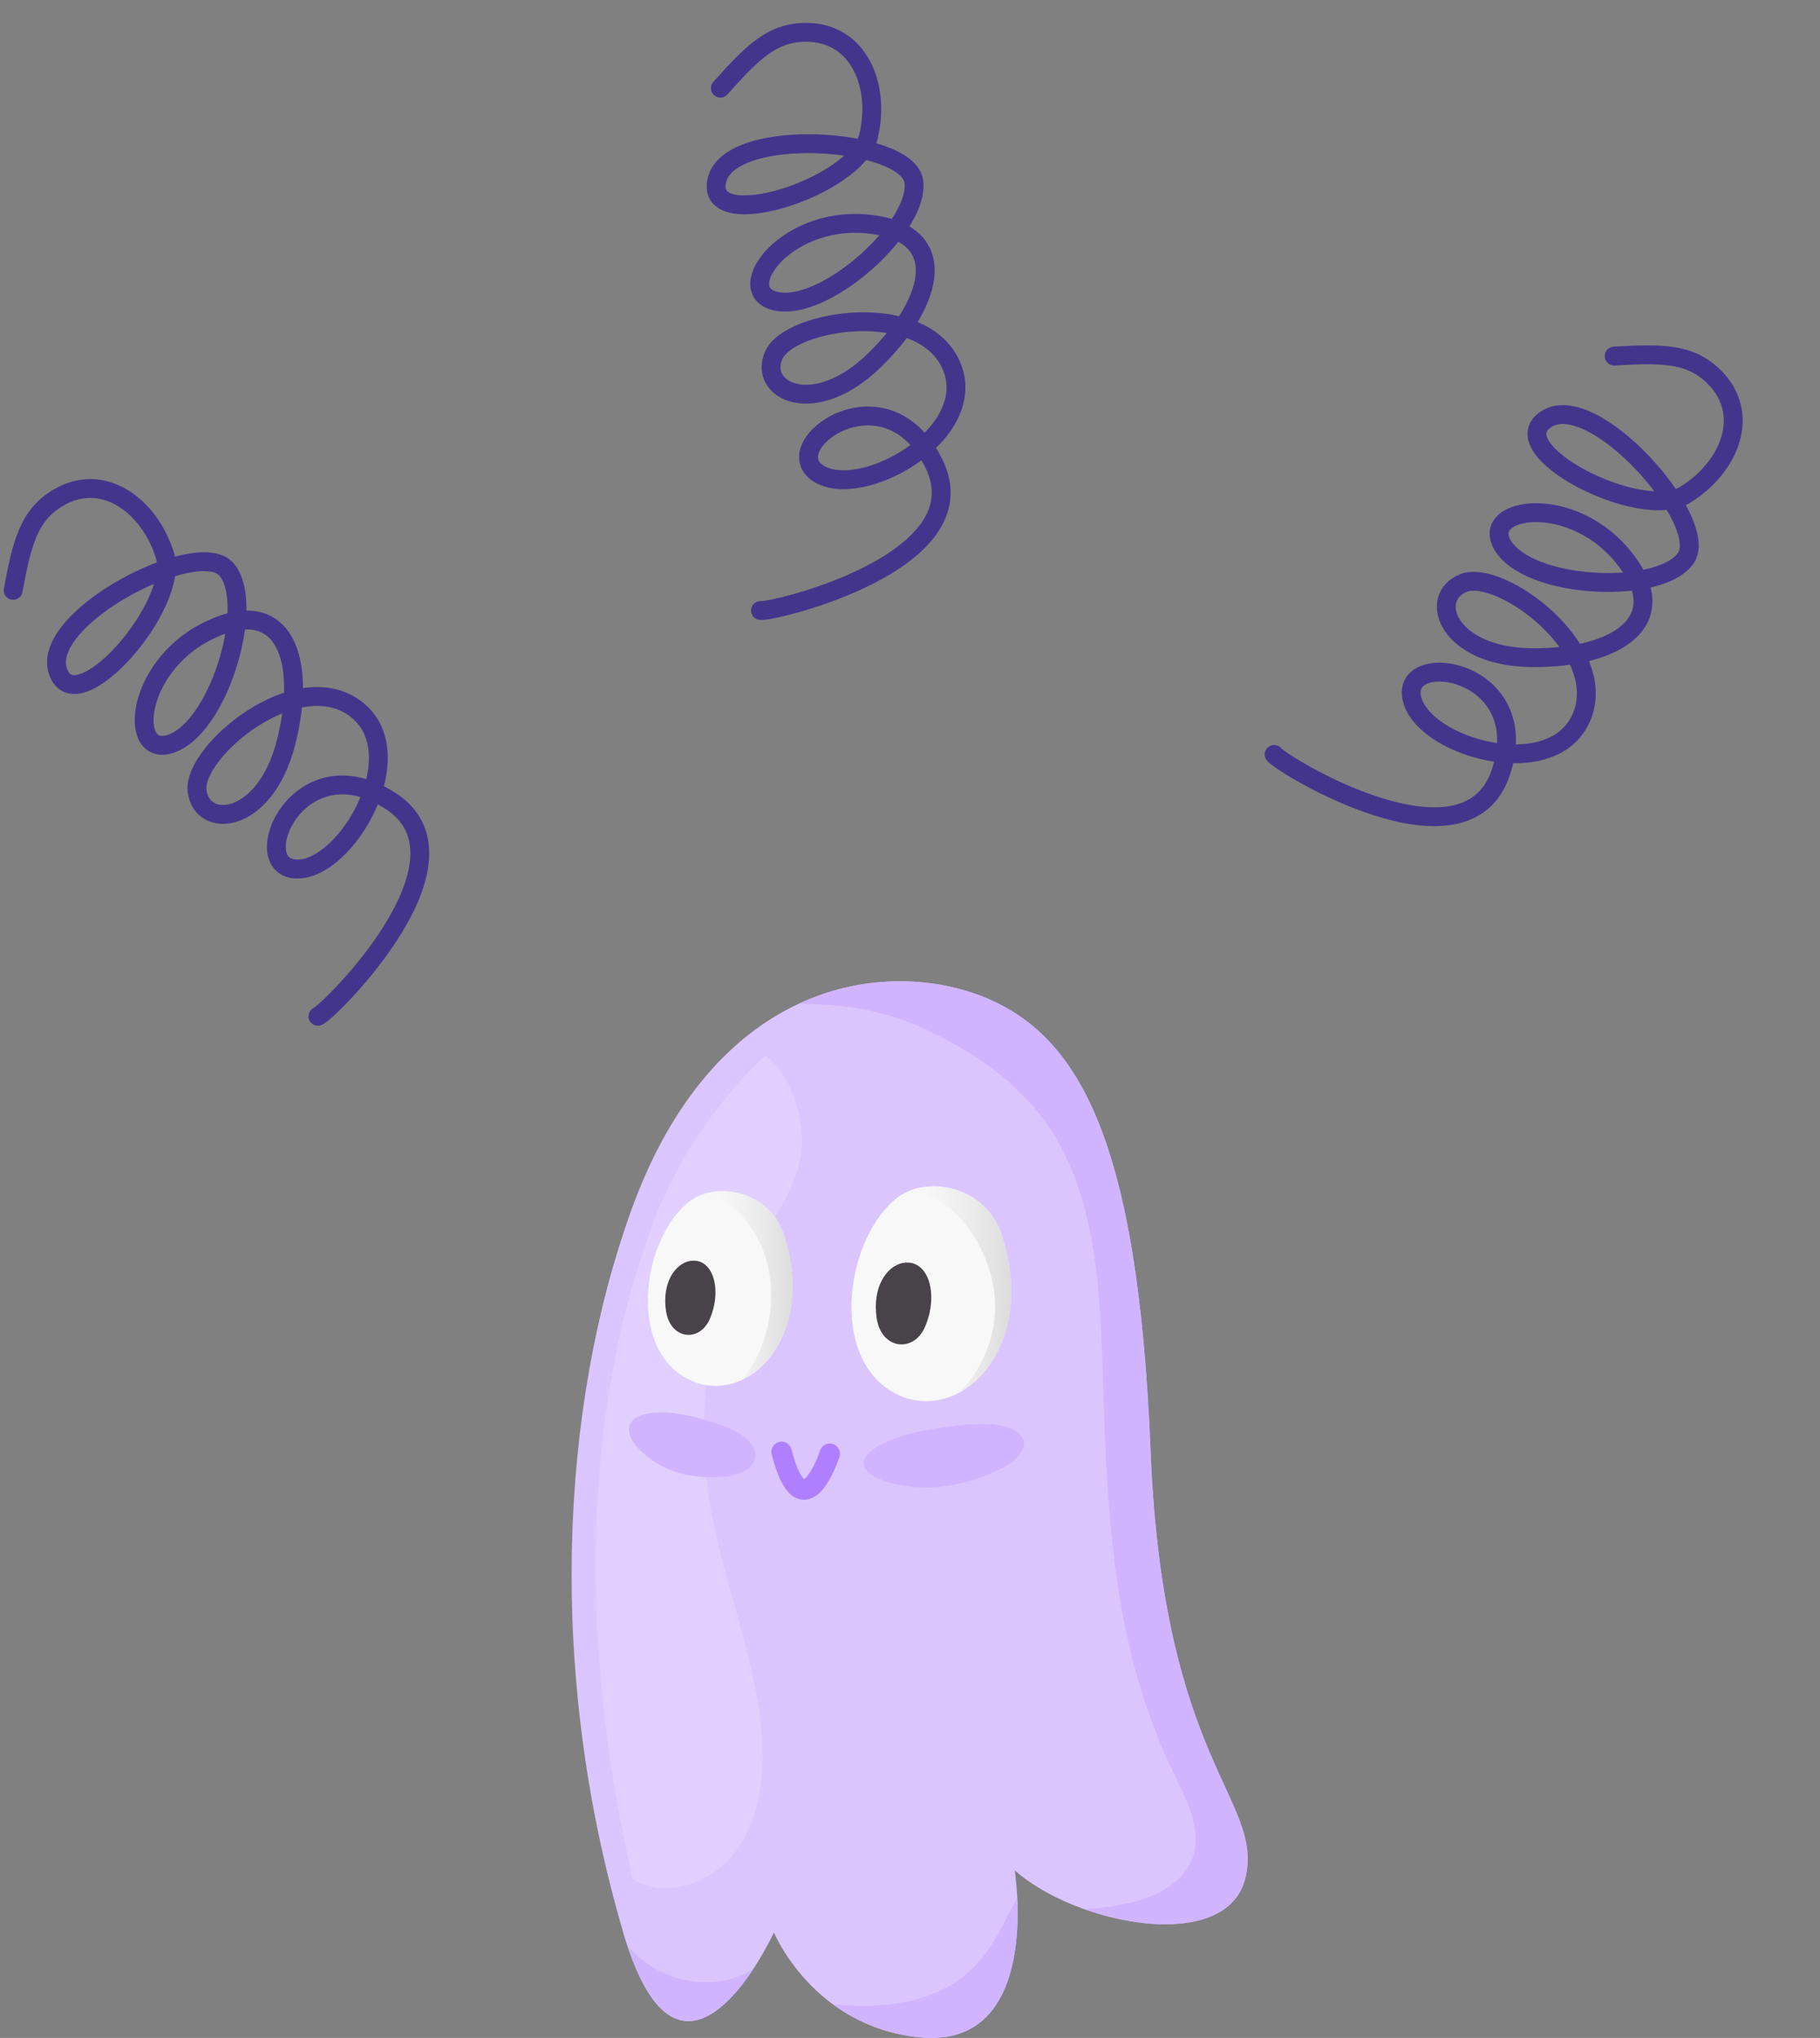 <svg width="193" height="216" viewBox="0 0 193 216" fill="none" xmlns="http://www.w3.org/2000/svg">
<rect x="0" y="0" width="193" height="216" fill="#808080" stroke="none"/>
<path d="M66.081 204.784C57.944 177.098 59.453 149.015 66.939 128.283C75.585 104.324 93.051 101.742 103.326 105.31C114.491 109.188 120.673 120.829 122.008 153.839C123.343 186.856 133.967 190.726 132.084 198.959C130.201 207.184 114.125 204.045 107.601 198.228C107.601 198.228 110.676 217.276 97.469 215.933C86.193 214.788 82.069 204.823 82.069 204.823C82.069 204.823 72.303 226.001 66.073 204.792L66.081 204.784Z" fill="#DBC5FF"/>
<path opacity="0.25" d="M85.025 121.055C84.945 125.783 81.711 129.518 79.383 133.348C74.877 140.738 73.995 149.177 75.028 157.64C76.212 167.303 80.94 176.775 80.861 186.526C80.813 192.191 78.612 198.318 72.564 199.876C70.395 200.432 68.552 200.082 67.097 199.16C61.13 173.167 62.043 148.557 69.378 129.319C72.175 121.984 77.102 115.587 81.163 111.884C83.777 113.799 85.072 118.106 85.025 121.055Z" fill="#F6F1FF"/>
<path d="M125.726 198.268C127.935 195.273 126.243 191.546 124.789 188.621C118.567 176.082 117.581 163.518 117.073 149.715C116.691 139.417 117.025 126.758 110.334 118.216C107.124 114.123 102.689 111.175 97.993 109.03C93.368 106.924 89.252 106.447 84.691 106.391C91.374 103.276 98.231 103.531 103.333 105.295C114.498 109.173 120.68 120.814 122.015 153.824C123.35 186.841 133.975 190.711 132.091 198.944C130.748 204.808 122.198 204.896 115.038 202.353C118.932 202.083 123.438 201.352 125.726 198.26L125.726 198.268Z" fill="#D0B4FF"/>
<path d="M99.535 211.055C104.2 208.973 105.75 205.199 107.879 201.083C108.142 206.343 107.442 216.936 97.477 215.927C93.663 215.537 90.667 214.139 88.371 212.462C92.161 212.748 95.92 212.676 99.535 211.063L99.535 211.055Z" fill="#D0B4FF"/>
<path d="M69.481 208.662C72.516 210.474 76.982 210.649 79.939 208.623C76.823 213.367 70.967 219.327 66.588 206.302C67.447 207.216 68.4 208.019 69.473 208.662L69.481 208.662Z" fill="#D0B4FF"/>
<path d="M106.282 131.025C104.55 125.542 98.216 124.628 95.228 126.885C89.801 130.985 87.83 143.541 94.609 147.506C101.387 151.471 110.152 143.255 106.282 131.025Z" fill="#F8F8F8"/>
<path d="M83.196 131.041C81.623 126.066 75.885 125.24 73.176 127.29C68.257 131.009 66.469 142.388 72.611 145.98C78.754 149.572 86.701 142.134 83.196 131.041Z" fill="#F8F8F8"/>
<path opacity="0.5" d="M105.518 138.01C105.375 133.171 101.719 126.615 96.356 126.249C99.59 124.898 104.739 126.162 106.281 131.025C108.808 139.011 105.939 145.289 101.767 147.578C104.183 145.083 105.629 141.729 105.526 138.01L105.518 138.01Z" fill="url(#paint0_linear_59795_8681)"/>
<path opacity="0.5" d="M75.203 126.401C78.103 125.773 81.949 127.1 83.197 131.041C85.565 138.519 82.712 144.336 78.723 146.227C83.594 140.14 82.791 129.786 75.203 126.401Z" fill="url(#paint1_linear_59795_8681)"/>
<path d="M95.737 133.862C94.036 134.18 92.463 136.428 92.971 139.742C93.48 143.056 96.905 143.405 98.097 140.624C99.606 137.096 98.406 133.361 95.737 133.862Z" fill="#484349"/>
<path d="M73.136 133.656C71.595 133.942 70.164 135.985 70.633 138.988C71.102 141.992 74.201 142.31 75.274 139.783C76.641 136.588 75.552 133.203 73.136 133.656Z" fill="#484349"/>
<path d="M87.989 154.077C87.989 154.077 85.176 162.762 82.88 153.878" stroke="#B07FFF" stroke-width="2.16" stroke-linecap="round" stroke-linejoin="round"/>
<path d="M108.078 151.95C109.254 153.054 108.308 154.612 106.154 155.669C103.953 156.749 100.067 158.227 95.617 157.425C88.768 156.193 90.762 152.387 100.83 151.179C102.658 150.956 106.504 150.472 108.078 151.95Z" fill="#D0B4FF"/>
<path d="M80.034 153.798C80.4 155.196 79.049 156.277 77.047 156.484C74.996 156.698 71.564 156.69 68.711 154.434C64.316 150.961 67.392 148.211 75.163 150.603C76.57 151.04 79.55 151.93 80.042 153.798L80.034 153.798Z" fill="#D0B4FF"/>
<path d="M33.715 107.718C34.88 107.252 51.19 91.175 41.404 84.884C31.618 78.593 26.026 91.874 31.385 92.107C36.744 92.34 43.967 79.758 37.676 75.098C31.385 70.438 20.383 79.712 20.898 83.83C21.413 87.949 28.105 87.434 30.336 78.682C32.567 69.931 30.164 62.895 22.099 66.842C14.034 70.789 13.519 80.913 18.495 78.682C23.472 76.451 27.075 63.753 23.986 60.321C20.898 56.889 4.252 65.469 6.14 71.132C8.028 76.795 19.182 64.096 17.466 58.777C15.75 53.457 10.836 49.96 6.14 52.775C3.027 54.641 2.327 57.557 1.394 62.572" stroke="#44358C" stroke-width="2" stroke-linecap="round"/>
<path d="M80.641 64.706C81.879 64.912 104.159 59.613 99.049 49.161C93.94 38.71 82.275 47.171 86.738 50.148C91.2 53.124 103.898 46.105 100.932 38.86C97.966 31.615 83.751 33.845 82.057 37.634C80.363 41.423 86.354 44.451 92.797 38.122C99.24 31.793 100.831 24.531 91.888 23.727C82.944 22.923 77.258 31.316 82.67 31.986C88.082 32.657 97.744 23.664 96.881 19.128C96.017 14.592 77.335 13.305 76.015 19.127C74.695 24.948 90.815 19.867 92.104 14.428C93.393 8.989 91.003 3.452 85.528 3.426C81.898 3.409 79.788 5.54 76.391 9.346" stroke="#44358C" stroke-width="2" stroke-linecap="round"/>
<path d="M135.113 79.962C135.846 80.981 155.37 92.951 159.126 81.941C162.882 70.93 148.646 68.692 149.707 73.95C150.769 79.208 164.717 83.197 167.73 75.971C170.742 68.745 159.097 60.293 155.223 61.782C151.348 63.271 153.456 69.644 162.487 69.707C171.518 69.77 177.771 65.748 172.002 58.867C166.233 51.986 156.282 53.918 159.643 58.213C163.004 62.508 176.196 62.955 178.785 59.133C181.375 55.31 169.047 41.213 164.004 44.406C158.96 47.598 173.966 55.375 178.718 52.432C183.47 49.488 185.684 43.878 181.824 39.996C179.264 37.422 176.265 37.443 171.172 37.742" stroke="#44358C" stroke-width="2" stroke-linecap="round"/>
<defs>
<linearGradient id="paint0_linear_59795_8681" x1="107.226" y1="136.659" x2="96.356" y2="136.659" gradientUnits="userSpaceOnUse">
<stop stop-color="#C1C1C1"/>
<stop offset="0.06" stop-color="#C6C6C6"/>
<stop offset="0.43" stop-color="#E1E1E1"/>
<stop offset="0.75" stop-color="#F2F2F2"/>
<stop offset="1" stop-color="#F8F8F8"/>
</linearGradient>
<linearGradient id="paint1_linear_59795_8681" x1="84.055" y1="136.238" x2="75.203" y2="136.238" gradientUnits="userSpaceOnUse">
<stop stop-color="#C1C1C1"/>
<stop offset="0.06" stop-color="#C6C6C6"/>
<stop offset="0.43" stop-color="#E1E1E1"/>
<stop offset="0.75" stop-color="#F2F2F2"/>
<stop offset="1" stop-color="#F8F8F8"/>
</linearGradient>
</defs>
</svg>
